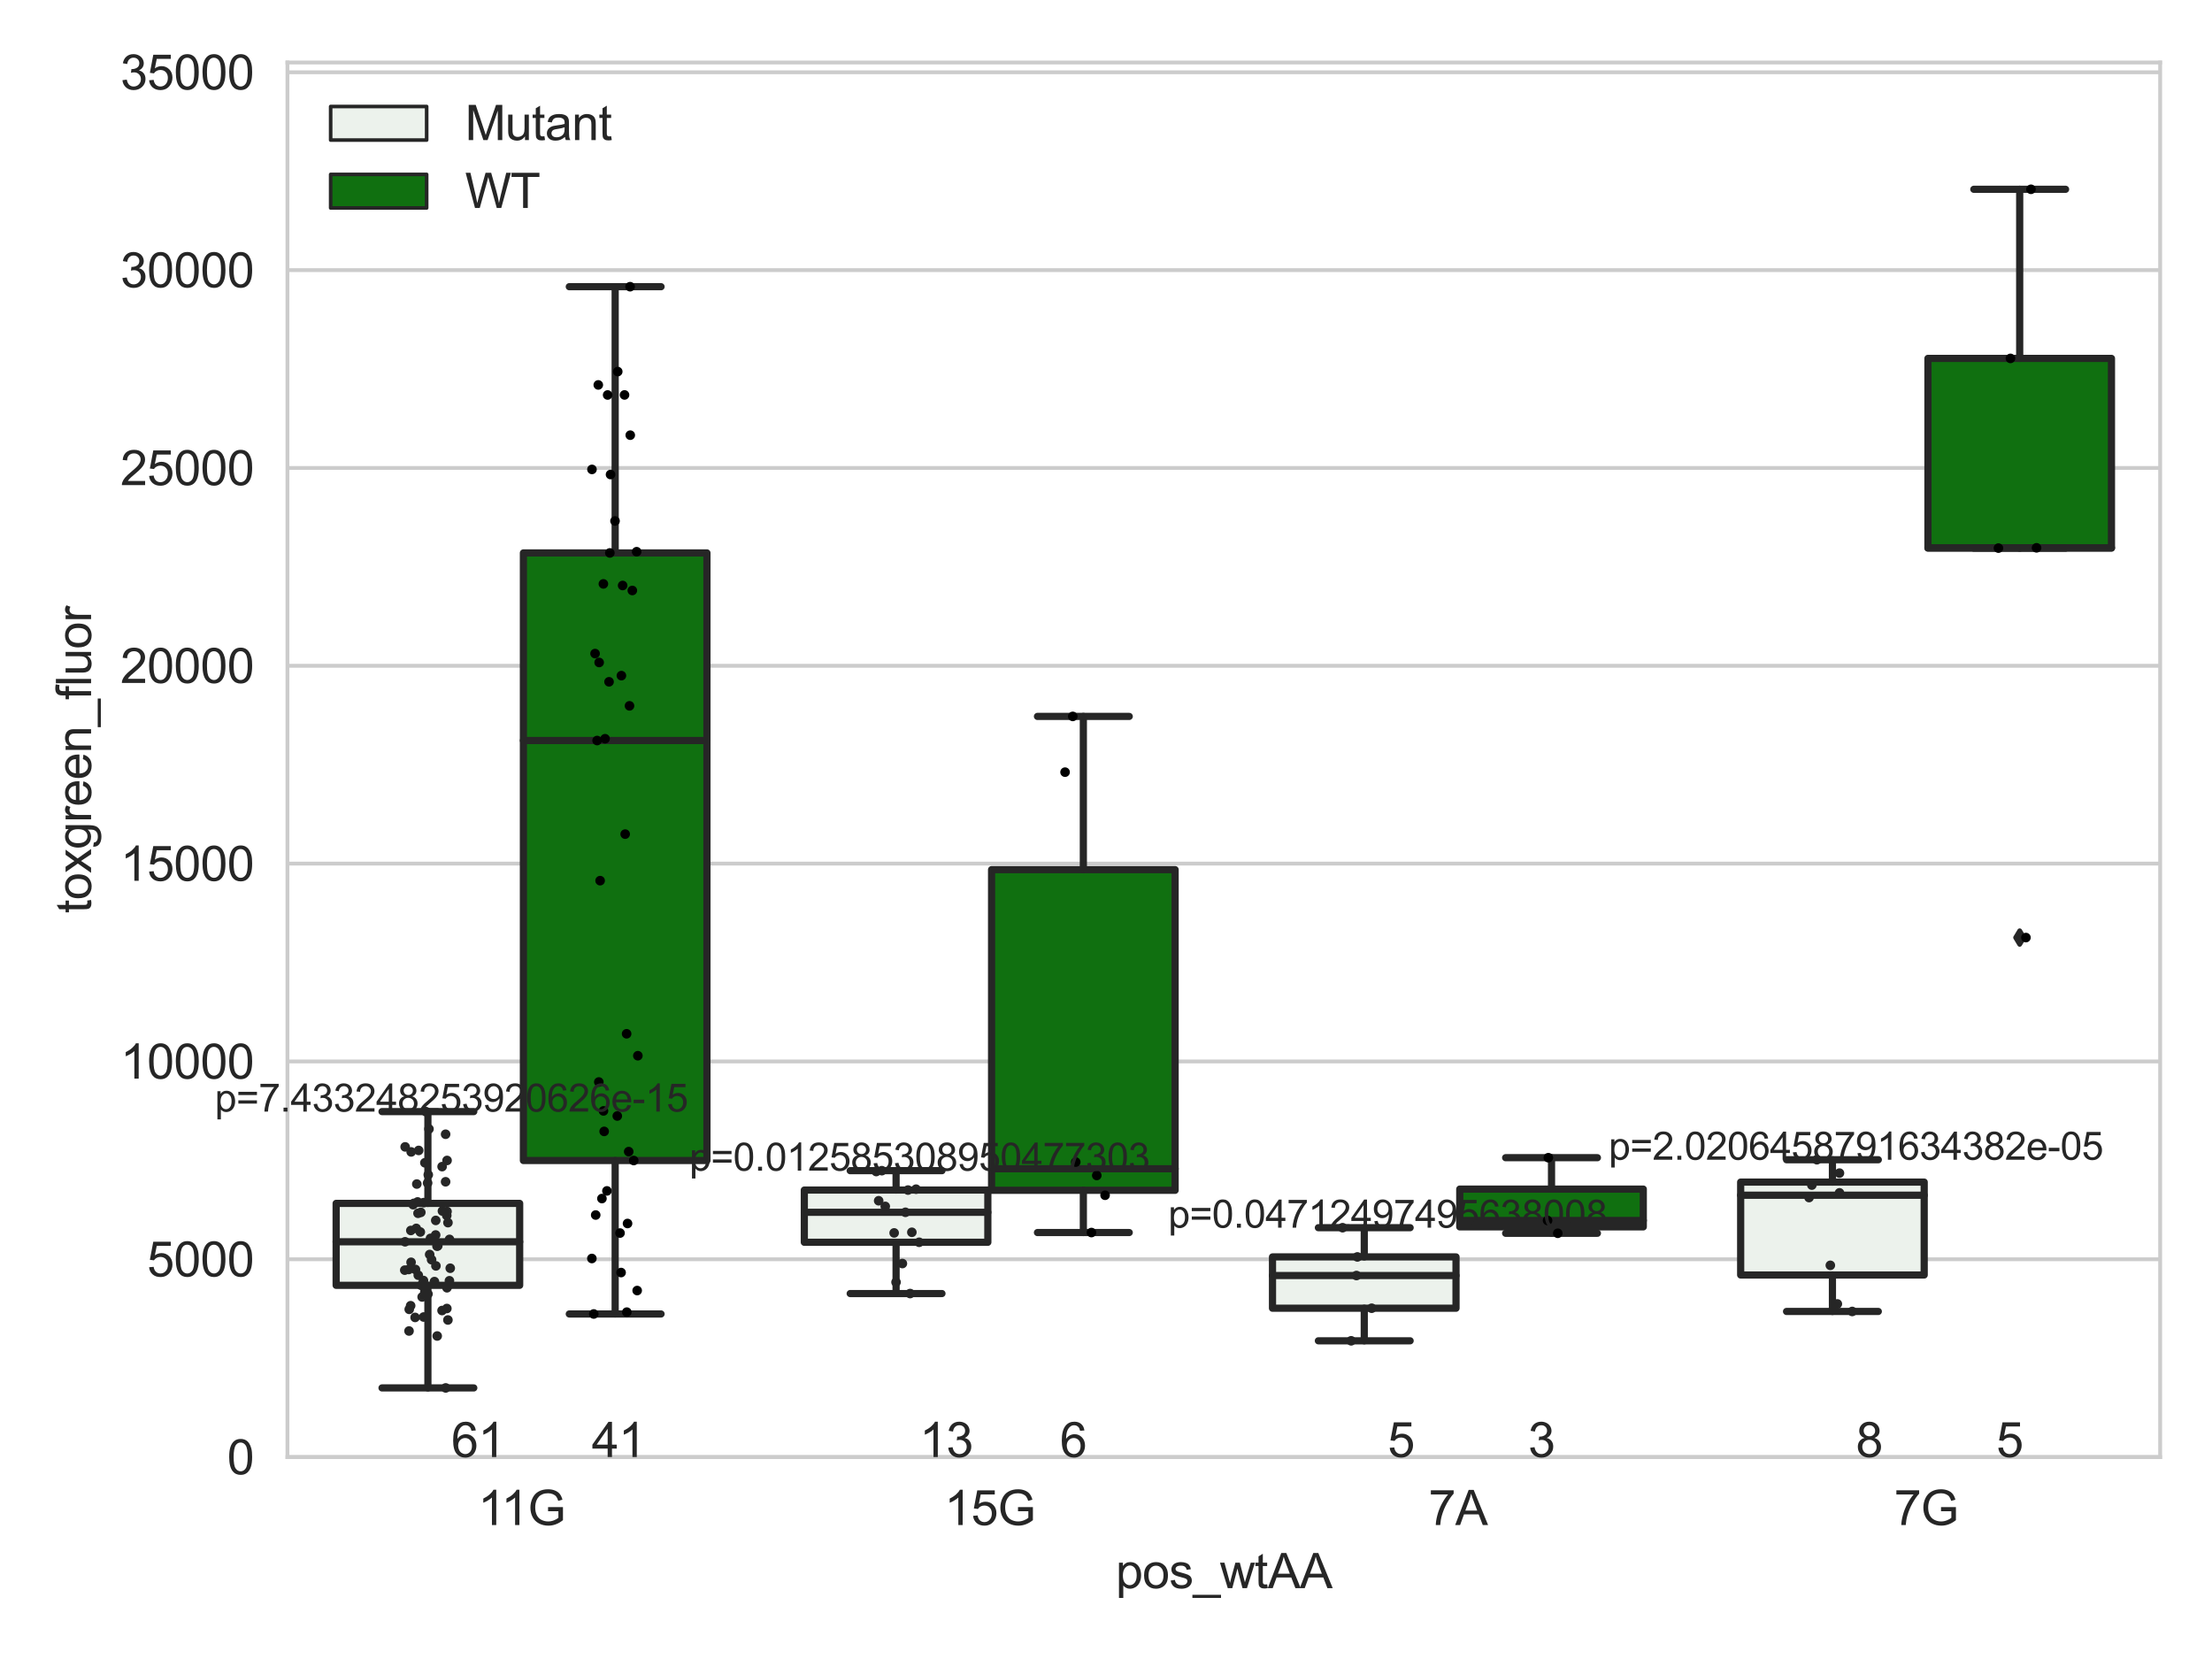 <?xml version="1.0" encoding="utf-8" standalone="no"?>
<!DOCTYPE svg PUBLIC "-//W3C//DTD SVG 1.1//EN"
  "http://www.w3.org/Graphics/SVG/1.1/DTD/svg11.dtd">
<svg xmlns:xlink="http://www.w3.org/1999/xlink" width="460.8pt" height="345.6pt" viewBox="0 0 460.8 345.6" xmlns="http://www.w3.org/2000/svg" version="1.1">
 <defs>
  <style type="text/css">*{stroke-linejoin: round; stroke-linecap: butt}</style>
 </defs>
 <g id="figure_1">
  <g id="patch_1">
   <path d="M 0 345.6 
L 460.8 345.6 
L 460.8 0 
L 0 0 
z
" style="fill: #ffffff"/>
  </g>
  <g id="axes_1">
   <g id="patch_2">
    <path d="M 59.881 303.539 
L 450 303.539 
L 450 13.023 
L 59.881 13.023 
z
" style="fill: #ffffff"/>
   </g>
   <g id="matplotlib.axis_1">
    <g id="xtick_1">
     <g id="text_1">
      <!-- 11G -->
      <g style="fill: #262626" transform="translate(99.565 317.697)scale(0.1 -0.1)">
       <defs>
        <path id="ArialMT-31" d="M 2384 0 
L 1822 0 
L 1822 3584 
Q 1619 3391 1289 3197 
Q 959 3003 697 2906 
L 697 3450 
Q 1169 3672 1522 3987 
Q 1875 4303 2022 4600 
L 2384 4600 
L 2384 0 
z
" transform="scale(0.016)"/>
        <path id="ArialMT-47" d="M 2638 1797 
L 2638 2334 
L 4578 2338 
L 4578 638 
Q 4131 281 3656 101 
Q 3181 -78 2681 -78 
Q 2006 -78 1454 211 
Q 903 500 622 1047 
Q 341 1594 341 2269 
Q 341 2938 620 3517 
Q 900 4097 1425 4378 
Q 1950 4659 2634 4659 
Q 3131 4659 3532 4498 
Q 3934 4338 4162 4050 
Q 4391 3763 4509 3300 
L 3963 3150 
Q 3859 3500 3706 3700 
Q 3553 3900 3268 4020 
Q 2984 4141 2638 4141 
Q 2222 4141 1919 4014 
Q 1616 3888 1430 3681 
Q 1244 3475 1141 3228 
Q 966 2803 966 2306 
Q 966 1694 1177 1281 
Q 1388 869 1791 669 
Q 2194 469 2647 469 
Q 3041 469 3416 620 
Q 3791 772 3984 944 
L 3984 1797 
L 2638 1797 
z
" transform="scale(0.016)"/>
       </defs>
       <use xlink:href="#ArialMT-31"/>
       <use xlink:href="#ArialMT-31" x="48.24"/>
       <use xlink:href="#ArialMT-47" x="103.855"/>
      </g>
     </g>
    </g>
    <g id="xtick_2">
     <g id="text_2">
      <!-- 15G -->
      <g style="fill: #262626" transform="translate(196.726 317.697)scale(0.1 -0.1)">
       <defs>
        <path id="ArialMT-35" d="M 266 1200 
L 856 1250 
Q 922 819 1161 601 
Q 1400 384 1738 384 
Q 2144 384 2425 690 
Q 2706 997 2706 1503 
Q 2706 1984 2436 2262 
Q 2166 2541 1728 2541 
Q 1456 2541 1237 2417 
Q 1019 2294 894 2097 
L 366 2166 
L 809 4519 
L 3088 4519 
L 3088 3981 
L 1259 3981 
L 1013 2750 
Q 1425 3038 1878 3038 
Q 2478 3038 2890 2622 
Q 3303 2206 3303 1553 
Q 3303 931 2941 478 
Q 2500 -78 1738 -78 
Q 1113 -78 717 272 
Q 322 622 266 1200 
z
" transform="scale(0.016)"/>
       </defs>
       <use xlink:href="#ArialMT-31"/>
       <use xlink:href="#ArialMT-35" x="55.615"/>
       <use xlink:href="#ArialMT-47" x="111.23"/>
      </g>
     </g>
    </g>
    <g id="xtick_3">
     <g id="text_3">
      <!-- 7A -->
      <g style="fill: #262626" transform="translate(297.59 317.697)scale(0.1 -0.1)">
       <defs>
        <path id="ArialMT-37" d="M 303 3981 
L 303 4522 
L 3269 4522 
L 3269 4084 
Q 2831 3619 2401 2847 
Q 1972 2075 1738 1259 
Q 1569 684 1522 0 
L 944 0 
Q 953 541 1156 1306 
Q 1359 2072 1739 2783 
Q 2119 3494 2547 3981 
L 303 3981 
z
" transform="scale(0.016)"/>
        <path id="ArialMT-41" d="M -9 0 
L 1750 4581 
L 2403 4581 
L 4278 0 
L 3588 0 
L 3053 1388 
L 1138 1388 
L 634 0 
L -9 0 
z
M 1313 1881 
L 2866 1881 
L 2388 3150 
Q 2169 3728 2063 4100 
Q 1975 3659 1816 3225 
L 1313 1881 
z
" transform="scale(0.016)"/>
       </defs>
       <use xlink:href="#ArialMT-37"/>
       <use xlink:href="#ArialMT-41" x="55.615"/>
      </g>
     </g>
    </g>
    <g id="xtick_4">
     <g id="text_4">
      <!-- 7G -->
      <g style="fill: #262626" transform="translate(394.566 317.697)scale(0.1 -0.1)">
       <use xlink:href="#ArialMT-37"/>
       <use xlink:href="#ArialMT-47" x="55.615"/>
      </g>
     </g>
    </g>
    <g id="text_5">
     <!-- pos_wtAA -->
     <g style="fill: #262626" transform="translate(232.429 330.842)scale(0.1 -0.1)">
      <defs>
       <path id="ArialMT-70" d="M 422 -1272 
L 422 3319 
L 934 3319 
L 934 2888 
Q 1116 3141 1344 3267 
Q 1572 3394 1897 3394 
Q 2322 3394 2647 3175 
Q 2972 2956 3137 2557 
Q 3303 2159 3303 1684 
Q 3303 1175 3120 767 
Q 2938 359 2589 142 
Q 2241 -75 1856 -75 
Q 1575 -75 1351 44 
Q 1128 163 984 344 
L 984 -1272 
L 422 -1272 
z
M 931 1641 
Q 931 1000 1190 694 
Q 1450 388 1819 388 
Q 2194 388 2461 705 
Q 2728 1022 2728 1688 
Q 2728 2322 2467 2637 
Q 2206 2953 1844 2953 
Q 1484 2953 1207 2617 
Q 931 2281 931 1641 
z
" transform="scale(0.016)"/>
       <path id="ArialMT-6f" d="M 213 1659 
Q 213 2581 725 3025 
Q 1153 3394 1769 3394 
Q 2453 3394 2887 2945 
Q 3322 2497 3322 1706 
Q 3322 1066 3130 698 
Q 2938 331 2570 128 
Q 2203 -75 1769 -75 
Q 1072 -75 642 372 
Q 213 819 213 1659 
z
M 791 1659 
Q 791 1022 1069 705 
Q 1347 388 1769 388 
Q 2188 388 2466 706 
Q 2744 1025 2744 1678 
Q 2744 2294 2464 2611 
Q 2184 2928 1769 2928 
Q 1347 2928 1069 2612 
Q 791 2297 791 1659 
z
" transform="scale(0.016)"/>
       <path id="ArialMT-73" d="M 197 991 
L 753 1078 
Q 800 744 1014 566 
Q 1228 388 1613 388 
Q 2000 388 2187 545 
Q 2375 703 2375 916 
Q 2375 1106 2209 1216 
Q 2094 1291 1634 1406 
Q 1016 1563 777 1677 
Q 538 1791 414 1992 
Q 291 2194 291 2438 
Q 291 2659 392 2848 
Q 494 3038 669 3163 
Q 800 3259 1026 3326 
Q 1253 3394 1513 3394 
Q 1903 3394 2198 3281 
Q 2494 3169 2634 2976 
Q 2775 2784 2828 2463 
L 2278 2388 
Q 2241 2644 2061 2787 
Q 1881 2931 1553 2931 
Q 1166 2931 1000 2803 
Q 834 2675 834 2503 
Q 834 2394 903 2306 
Q 972 2216 1119 2156 
Q 1203 2125 1616 2013 
Q 2213 1853 2448 1751 
Q 2684 1650 2818 1456 
Q 2953 1263 2953 975 
Q 2953 694 2789 445 
Q 2625 197 2315 61 
Q 2006 -75 1616 -75 
Q 969 -75 630 194 
Q 291 463 197 991 
z
" transform="scale(0.016)"/>
       <path id="ArialMT-5f" d="M -97 -1272 
L -97 -866 
L 3631 -866 
L 3631 -1272 
L -97 -1272 
z
" transform="scale(0.016)"/>
       <path id="ArialMT-77" d="M 1034 0 
L 19 3319 
L 600 3319 
L 1128 1403 
L 1325 691 
Q 1338 744 1497 1375 
L 2025 3319 
L 2603 3319 
L 3100 1394 
L 3266 759 
L 3456 1400 
L 4025 3319 
L 4572 3319 
L 3534 0 
L 2950 0 
L 2422 1988 
L 2294 2553 
L 1622 0 
L 1034 0 
z
" transform="scale(0.016)"/>
       <path id="ArialMT-74" d="M 1650 503 
L 1731 6 
Q 1494 -44 1306 -44 
Q 1000 -44 831 53 
Q 663 150 594 308 
Q 525 466 525 972 
L 525 2881 
L 113 2881 
L 113 3319 
L 525 3319 
L 525 4141 
L 1084 4478 
L 1084 3319 
L 1650 3319 
L 1650 2881 
L 1084 2881 
L 1084 941 
Q 1084 700 1114 631 
Q 1144 563 1211 522 
Q 1278 481 1403 481 
Q 1497 481 1650 503 
z
" transform="scale(0.016)"/>
      </defs>
      <use xlink:href="#ArialMT-70"/>
      <use xlink:href="#ArialMT-6f" x="55.615"/>
      <use xlink:href="#ArialMT-73" x="111.23"/>
      <use xlink:href="#ArialMT-5f" x="161.23"/>
      <use xlink:href="#ArialMT-77" x="216.846"/>
      <use xlink:href="#ArialMT-74" x="289.062"/>
      <use xlink:href="#ArialMT-41" x="316.846"/>
      <use xlink:href="#ArialMT-41" x="383.545"/>
     </g>
    </g>
   </g>
   <g id="matplotlib.axis_2">
    <g id="ytick_1">
     <g id="line2d_1">
      <path d="M 59.881 303.539 
L 450 303.539 
" clip-path="url(#p3052e1619b)" style="fill: none; stroke: #cccccc; stroke-width: 0.8; stroke-linecap: round"/>
     </g>
     <g id="text_6">
      <!-- 0 -->
      <g style="fill: #262626" transform="translate(47.32 307.118)scale(0.1 -0.1)">
       <defs>
        <path id="ArialMT-30" d="M 266 2259 
Q 266 3072 433 3567 
Q 600 4063 929 4331 
Q 1259 4600 1759 4600 
Q 2128 4600 2406 4451 
Q 2684 4303 2865 4023 
Q 3047 3744 3150 3342 
Q 3253 2941 3253 2259 
Q 3253 1453 3087 958 
Q 2922 463 2592 192 
Q 2263 -78 1759 -78 
Q 1097 -78 719 397 
Q 266 969 266 2259 
z
M 844 2259 
Q 844 1131 1108 757 
Q 1372 384 1759 384 
Q 2147 384 2411 759 
Q 2675 1134 2675 2259 
Q 2675 3391 2411 3762 
Q 2147 4134 1753 4134 
Q 1366 4134 1134 3806 
Q 844 3388 844 2259 
z
" transform="scale(0.016)"/>
       </defs>
       <use xlink:href="#ArialMT-30"/>
      </g>
     </g>
    </g>
    <g id="ytick_2">
     <g id="line2d_2">
      <path d="M 59.881 262.328 
L 450 262.328 
" clip-path="url(#p3052e1619b)" style="fill: none; stroke: #cccccc; stroke-width: 0.8; stroke-linecap: round"/>
     </g>
     <g id="text_7">
      <!-- 5000 -->
      <g style="fill: #262626" transform="translate(30.637 265.906)scale(0.1 -0.1)">
       <use xlink:href="#ArialMT-35"/>
       <use xlink:href="#ArialMT-30" x="55.615"/>
       <use xlink:href="#ArialMT-30" x="111.23"/>
       <use xlink:href="#ArialMT-30" x="166.846"/>
      </g>
     </g>
    </g>
    <g id="ytick_3">
     <g id="line2d_3">
      <path d="M 59.881 221.116 
L 450 221.116 
" clip-path="url(#p3052e1619b)" style="fill: none; stroke: #cccccc; stroke-width: 0.8; stroke-linecap: round"/>
     </g>
     <g id="text_8">
      <!-- 10000 -->
      <g style="fill: #262626" transform="translate(25.077 224.695)scale(0.1 -0.1)">
       <use xlink:href="#ArialMT-31"/>
       <use xlink:href="#ArialMT-30" x="55.615"/>
       <use xlink:href="#ArialMT-30" x="111.23"/>
       <use xlink:href="#ArialMT-30" x="166.846"/>
       <use xlink:href="#ArialMT-30" x="222.461"/>
      </g>
     </g>
    </g>
    <g id="ytick_4">
     <g id="line2d_4">
      <path d="M 59.881 179.905 
L 450 179.905 
" clip-path="url(#p3052e1619b)" style="fill: none; stroke: #cccccc; stroke-width: 0.8; stroke-linecap: round"/>
     </g>
     <g id="text_9">
      <!-- 15000 -->
      <g style="fill: #262626" transform="translate(25.077 183.484)scale(0.1 -0.1)">
       <use xlink:href="#ArialMT-31"/>
       <use xlink:href="#ArialMT-35" x="55.615"/>
       <use xlink:href="#ArialMT-30" x="111.23"/>
       <use xlink:href="#ArialMT-30" x="166.846"/>
       <use xlink:href="#ArialMT-30" x="222.461"/>
      </g>
     </g>
    </g>
    <g id="ytick_5">
     <g id="line2d_5">
      <path d="M 59.881 138.694 
L 450 138.694 
" clip-path="url(#p3052e1619b)" style="fill: none; stroke: #cccccc; stroke-width: 0.8; stroke-linecap: round"/>
     </g>
     <g id="text_10">
      <!-- 20000 -->
      <g style="fill: #262626" transform="translate(25.077 142.273)scale(0.1 -0.1)">
       <defs>
        <path id="ArialMT-32" d="M 3222 541 
L 3222 0 
L 194 0 
Q 188 203 259 391 
Q 375 700 629 1000 
Q 884 1300 1366 1694 
Q 2113 2306 2375 2664 
Q 2638 3022 2638 3341 
Q 2638 3675 2398 3904 
Q 2159 4134 1775 4134 
Q 1369 4134 1125 3890 
Q 881 3647 878 3216 
L 300 3275 
Q 359 3922 746 4261 
Q 1134 4600 1788 4600 
Q 2447 4600 2831 4234 
Q 3216 3869 3216 3328 
Q 3216 3053 3103 2787 
Q 2991 2522 2730 2228 
Q 2469 1934 1863 1422 
Q 1356 997 1212 845 
Q 1069 694 975 541 
L 3222 541 
z
" transform="scale(0.016)"/>
       </defs>
       <use xlink:href="#ArialMT-32"/>
       <use xlink:href="#ArialMT-30" x="55.615"/>
       <use xlink:href="#ArialMT-30" x="111.23"/>
       <use xlink:href="#ArialMT-30" x="166.846"/>
       <use xlink:href="#ArialMT-30" x="222.461"/>
      </g>
     </g>
    </g>
    <g id="ytick_6">
     <g id="line2d_6">
      <path d="M 59.881 97.483 
L 450 97.483 
" clip-path="url(#p3052e1619b)" style="fill: none; stroke: #cccccc; stroke-width: 0.8; stroke-linecap: round"/>
     </g>
     <g id="text_11">
      <!-- 25000 -->
      <g style="fill: #262626" transform="translate(25.077 101.062)scale(0.1 -0.1)">
       <use xlink:href="#ArialMT-32"/>
       <use xlink:href="#ArialMT-35" x="55.615"/>
       <use xlink:href="#ArialMT-30" x="111.23"/>
       <use xlink:href="#ArialMT-30" x="166.846"/>
       <use xlink:href="#ArialMT-30" x="222.461"/>
      </g>
     </g>
    </g>
    <g id="ytick_7">
     <g id="line2d_7">
      <path d="M 59.881 56.272 
L 450 56.272 
" clip-path="url(#p3052e1619b)" style="fill: none; stroke: #cccccc; stroke-width: 0.8; stroke-linecap: round"/>
     </g>
     <g id="text_12">
      <!-- 30000 -->
      <g style="fill: #262626" transform="translate(25.077 59.851)scale(0.1 -0.1)">
       <defs>
        <path id="ArialMT-33" d="M 269 1209 
L 831 1284 
Q 928 806 1161 595 
Q 1394 384 1728 384 
Q 2125 384 2398 659 
Q 2672 934 2672 1341 
Q 2672 1728 2419 1979 
Q 2166 2231 1775 2231 
Q 1616 2231 1378 2169 
L 1441 2663 
Q 1497 2656 1531 2656 
Q 1891 2656 2178 2843 
Q 2466 3031 2466 3422 
Q 2466 3731 2256 3934 
Q 2047 4138 1716 4138 
Q 1388 4138 1169 3931 
Q 950 3725 888 3313 
L 325 3413 
Q 428 3978 793 4289 
Q 1159 4600 1703 4600 
Q 2078 4600 2393 4439 
Q 2709 4278 2876 4000 
Q 3044 3722 3044 3409 
Q 3044 3113 2884 2869 
Q 2725 2625 2413 2481 
Q 2819 2388 3044 2092 
Q 3269 1797 3269 1353 
Q 3269 753 2831 336 
Q 2394 -81 1725 -81 
Q 1122 -81 723 278 
Q 325 638 269 1209 
z
" transform="scale(0.016)"/>
       </defs>
       <use xlink:href="#ArialMT-33"/>
       <use xlink:href="#ArialMT-30" x="55.615"/>
       <use xlink:href="#ArialMT-30" x="111.23"/>
       <use xlink:href="#ArialMT-30" x="166.846"/>
       <use xlink:href="#ArialMT-30" x="222.461"/>
      </g>
     </g>
    </g>
    <g id="ytick_8">
     <g id="line2d_8">
      <path d="M 59.881 15.061 
L 450 15.061 
" clip-path="url(#p3052e1619b)" style="fill: none; stroke: #cccccc; stroke-width: 0.8; stroke-linecap: round"/>
     </g>
     <g id="text_13">
      <!-- 35000 -->
      <g style="fill: #262626" transform="translate(25.077 18.639)scale(0.1 -0.1)">
       <use xlink:href="#ArialMT-33"/>
       <use xlink:href="#ArialMT-35" x="55.615"/>
       <use xlink:href="#ArialMT-30" x="111.23"/>
       <use xlink:href="#ArialMT-30" x="166.846"/>
       <use xlink:href="#ArialMT-30" x="222.461"/>
      </g>
     </g>
    </g>
    <g id="text_14">
     <!-- toxgreen_fluor -->
     <g style="fill: #262626" transform="translate(18.972 190.243)rotate(-90)scale(0.1 -0.1)">
      <defs>
       <path id="ArialMT-78" d="M 47 0 
L 1259 1725 
L 138 3319 
L 841 3319 
L 1350 2541 
Q 1494 2319 1581 2169 
Q 1719 2375 1834 2534 
L 2394 3319 
L 3066 3319 
L 1919 1756 
L 3153 0 
L 2463 0 
L 1781 1031 
L 1600 1309 
L 728 0 
L 47 0 
z
" transform="scale(0.016)"/>
       <path id="ArialMT-67" d="M 319 -275 
L 866 -356 
Q 900 -609 1056 -725 
Q 1266 -881 1628 -881 
Q 2019 -881 2231 -725 
Q 2444 -569 2519 -288 
Q 2563 -116 2559 434 
Q 2191 0 1641 0 
Q 956 0 581 494 
Q 206 988 206 1678 
Q 206 2153 378 2554 
Q 550 2956 876 3175 
Q 1203 3394 1644 3394 
Q 2231 3394 2613 2919 
L 2613 3319 
L 3131 3319 
L 3131 450 
Q 3131 -325 2973 -648 
Q 2816 -972 2473 -1159 
Q 2131 -1347 1631 -1347 
Q 1038 -1347 672 -1080 
Q 306 -813 319 -275 
z
M 784 1719 
Q 784 1066 1043 766 
Q 1303 466 1694 466 
Q 2081 466 2343 764 
Q 2606 1063 2606 1700 
Q 2606 2309 2336 2618 
Q 2066 2928 1684 2928 
Q 1309 2928 1046 2623 
Q 784 2319 784 1719 
z
" transform="scale(0.016)"/>
       <path id="ArialMT-72" d="M 416 0 
L 416 3319 
L 922 3319 
L 922 2816 
Q 1116 3169 1280 3281 
Q 1444 3394 1641 3394 
Q 1925 3394 2219 3213 
L 2025 2691 
Q 1819 2813 1613 2813 
Q 1428 2813 1281 2702 
Q 1134 2591 1072 2394 
Q 978 2094 978 1738 
L 978 0 
L 416 0 
z
" transform="scale(0.016)"/>
       <path id="ArialMT-65" d="M 2694 1069 
L 3275 997 
Q 3138 488 2766 206 
Q 2394 -75 1816 -75 
Q 1088 -75 661 373 
Q 234 822 234 1631 
Q 234 2469 665 2931 
Q 1097 3394 1784 3394 
Q 2450 3394 2872 2941 
Q 3294 2488 3294 1666 
Q 3294 1616 3291 1516 
L 816 1516 
Q 847 969 1125 678 
Q 1403 388 1819 388 
Q 2128 388 2347 550 
Q 2566 713 2694 1069 
z
M 847 1978 
L 2700 1978 
Q 2663 2397 2488 2606 
Q 2219 2931 1791 2931 
Q 1403 2931 1139 2672 
Q 875 2413 847 1978 
z
" transform="scale(0.016)"/>
       <path id="ArialMT-6e" d="M 422 0 
L 422 3319 
L 928 3319 
L 928 2847 
Q 1294 3394 1984 3394 
Q 2284 3394 2536 3286 
Q 2788 3178 2913 3003 
Q 3038 2828 3088 2588 
Q 3119 2431 3119 2041 
L 3119 0 
L 2556 0 
L 2556 2019 
Q 2556 2363 2490 2533 
Q 2425 2703 2258 2804 
Q 2091 2906 1866 2906 
Q 1506 2906 1245 2678 
Q 984 2450 984 1813 
L 984 0 
L 422 0 
z
" transform="scale(0.016)"/>
       <path id="ArialMT-66" d="M 556 0 
L 556 2881 
L 59 2881 
L 59 3319 
L 556 3319 
L 556 3672 
Q 556 4006 616 4169 
Q 697 4388 901 4523 
Q 1106 4659 1475 4659 
Q 1713 4659 2000 4603 
L 1916 4113 
Q 1741 4144 1584 4144 
Q 1328 4144 1222 4034 
Q 1116 3925 1116 3625 
L 1116 3319 
L 1763 3319 
L 1763 2881 
L 1116 2881 
L 1116 0 
L 556 0 
z
" transform="scale(0.016)"/>
       <path id="ArialMT-6c" d="M 409 0 
L 409 4581 
L 972 4581 
L 972 0 
L 409 0 
z
" transform="scale(0.016)"/>
       <path id="ArialMT-75" d="M 2597 0 
L 2597 488 
Q 2209 -75 1544 -75 
Q 1250 -75 995 37 
Q 741 150 617 320 
Q 494 491 444 738 
Q 409 903 409 1263 
L 409 3319 
L 972 3319 
L 972 1478 
Q 972 1038 1006 884 
Q 1059 663 1231 536 
Q 1403 409 1656 409 
Q 1909 409 2131 539 
Q 2353 669 2445 892 
Q 2538 1116 2538 1541 
L 2538 3319 
L 3100 3319 
L 3100 0 
L 2597 0 
z
" transform="scale(0.016)"/>
      </defs>
      <use xlink:href="#ArialMT-74"/>
      <use xlink:href="#ArialMT-6f" x="27.783"/>
      <use xlink:href="#ArialMT-78" x="83.398"/>
      <use xlink:href="#ArialMT-67" x="133.398"/>
      <use xlink:href="#ArialMT-72" x="189.014"/>
      <use xlink:href="#ArialMT-65" x="222.314"/>
      <use xlink:href="#ArialMT-65" x="277.93"/>
      <use xlink:href="#ArialMT-6e" x="333.545"/>
      <use xlink:href="#ArialMT-5f" x="389.16"/>
      <use xlink:href="#ArialMT-66" x="444.775"/>
      <use xlink:href="#ArialMT-6c" x="472.559"/>
      <use xlink:href="#ArialMT-75" x="494.775"/>
      <use xlink:href="#ArialMT-6f" x="550.391"/>
      <use xlink:href="#ArialMT-72" x="606.006"/>
     </g>
    </g>
   </g>
   <g id="patch_3">
    <path d="M 70.024 267.756 
L 108.256 267.756 
L 108.256 250.685 
L 70.024 250.685 
L 70.024 267.756 
z
" clip-path="url(#p3052e1619b)" style="fill: #ecf2ec; stroke: #262626; stroke-width: 1.5; stroke-linejoin: miter"/>
   </g>
   <g id="patch_4">
    <path d="M 109.036 241.758 
L 147.268 241.758 
L 147.268 115.185 
L 109.036 115.185 
L 109.036 241.758 
z
" clip-path="url(#p3052e1619b)" style="fill: #107010; stroke: #262626; stroke-width: 1.5; stroke-linejoin: miter"/>
   </g>
   <g id="patch_5">
    <path d="M 167.554 258.79 
L 205.786 258.79 
L 205.786 247.912 
L 167.554 247.912 
L 167.554 258.79 
z
" clip-path="url(#p3052e1619b)" style="fill: #ecf2ec; stroke: #262626; stroke-width: 1.5; stroke-linejoin: miter"/>
   </g>
   <g id="patch_6">
    <path d="M 206.566 247.963 
L 244.798 247.963 
L 244.798 181.16 
L 206.566 181.16 
L 206.566 247.963 
z
" clip-path="url(#p3052e1619b)" style="fill: #107010; stroke: #262626; stroke-width: 1.5; stroke-linejoin: miter"/>
   </g>
   <g id="patch_7">
    <path d="M 265.084 272.529 
L 303.315 272.529 
L 303.315 261.838 
L 265.084 261.838 
L 265.084 272.529 
z
" clip-path="url(#p3052e1619b)" style="fill: #ecf2ec; stroke: #262626; stroke-width: 1.5; stroke-linejoin: miter"/>
   </g>
   <g id="patch_8">
    <path d="M 304.096 255.581 
L 342.327 255.581 
L 342.327 247.709 
L 304.096 247.709 
L 304.096 255.581 
z
" clip-path="url(#p3052e1619b)" style="fill: #107010; stroke: #262626; stroke-width: 1.5; stroke-linejoin: miter"/>
   </g>
   <g id="patch_9">
    <path d="M 362.613 265.602 
L 400.845 265.602 
L 400.845 246.254 
L 362.613 246.254 
L 362.613 265.602 
z
" clip-path="url(#p3052e1619b)" style="fill: #ecf2ec; stroke: #262626; stroke-width: 1.5; stroke-linejoin: miter"/>
   </g>
   <g id="patch_10">
    <path d="M 401.625 114.183 
L 439.857 114.183 
L 439.857 74.66 
L 401.625 74.66 
L 401.625 114.183 
z
" clip-path="url(#p3052e1619b)" style="fill: #107010; stroke: #262626; stroke-width: 1.5; stroke-linejoin: miter"/>
   </g>
   <g id="patch_11">
    <path d="M 108.646 303.539 
L 108.646 303.539 
L 108.646 303.539 
L 108.646 303.539 
z
" clip-path="url(#p3052e1619b)" style="fill: #ecf2ec; stroke: #262626; stroke-width: 0.75; stroke-linejoin: miter"/>
   </g>
   <g id="patch_12">
    <path d="M 108.646 303.539 
L 108.646 303.539 
L 108.646 303.539 
L 108.646 303.539 
z
" clip-path="url(#p3052e1619b)" style="fill: #107010; stroke: #262626; stroke-width: 0.75; stroke-linejoin: miter"/>
   </g>
   <g id="PathCollection_1"/>
   <g id="PathCollection_2"/>
   <g id="line2d_9">
    <path d="M 89.14 267.756 
L 89.14 289.129 
" clip-path="url(#p3052e1619b)" style="fill: none; stroke: #262626; stroke-width: 1.5; stroke-linecap: round"/>
   </g>
   <g id="line2d_10">
    <path d="M 89.14 250.685 
L 89.14 231.565 
" clip-path="url(#p3052e1619b)" style="fill: none; stroke: #262626; stroke-width: 1.5; stroke-linecap: round"/>
   </g>
   <g id="line2d_11">
    <path d="M 79.582 289.129 
L 98.698 289.129 
" clip-path="url(#p3052e1619b)" style="fill: none; stroke: #262626; stroke-width: 1.5; stroke-linecap: round"/>
   </g>
   <g id="line2d_12">
    <path d="M 79.582 231.565 
L 98.698 231.565 
" clip-path="url(#p3052e1619b)" style="fill: none; stroke: #262626; stroke-width: 1.5; stroke-linecap: round"/>
   </g>
   <g id="line2d_13"/>
   <g id="line2d_14">
    <path d="M 128.152 241.758 
L 128.152 273.724 
" clip-path="url(#p3052e1619b)" style="fill: none; stroke: #262626; stroke-width: 1.5; stroke-linecap: round"/>
   </g>
   <g id="line2d_15">
    <path d="M 128.152 115.185 
L 128.152 59.725 
" clip-path="url(#p3052e1619b)" style="fill: none; stroke: #262626; stroke-width: 1.5; stroke-linecap: round"/>
   </g>
   <g id="line2d_16">
    <path d="M 118.594 273.724 
L 137.71 273.724 
" clip-path="url(#p3052e1619b)" style="fill: none; stroke: #262626; stroke-width: 1.5; stroke-linecap: round"/>
   </g>
   <g id="line2d_17">
    <path d="M 118.594 59.725 
L 137.71 59.725 
" clip-path="url(#p3052e1619b)" style="fill: none; stroke: #262626; stroke-width: 1.5; stroke-linecap: round"/>
   </g>
   <g id="line2d_18"/>
   <g id="line2d_19">
    <path d="M 186.67 258.79 
L 186.67 269.471 
" clip-path="url(#p3052e1619b)" style="fill: none; stroke: #262626; stroke-width: 1.5; stroke-linecap: round"/>
   </g>
   <g id="line2d_20">
    <path d="M 186.67 247.912 
L 186.67 243.873 
" clip-path="url(#p3052e1619b)" style="fill: none; stroke: #262626; stroke-width: 1.5; stroke-linecap: round"/>
   </g>
   <g id="line2d_21">
    <path d="M 177.112 269.471 
L 196.228 269.471 
" clip-path="url(#p3052e1619b)" style="fill: none; stroke: #262626; stroke-width: 1.5; stroke-linecap: round"/>
   </g>
   <g id="line2d_22">
    <path d="M 177.112 243.873 
L 196.228 243.873 
" clip-path="url(#p3052e1619b)" style="fill: none; stroke: #262626; stroke-width: 1.5; stroke-linecap: round"/>
   </g>
   <g id="line2d_23"/>
   <g id="line2d_24">
    <path d="M 225.682 247.963 
L 225.682 256.761 
" clip-path="url(#p3052e1619b)" style="fill: none; stroke: #262626; stroke-width: 1.5; stroke-linecap: round"/>
   </g>
   <g id="line2d_25">
    <path d="M 225.682 181.16 
L 225.682 149.242 
" clip-path="url(#p3052e1619b)" style="fill: none; stroke: #262626; stroke-width: 1.5; stroke-linecap: round"/>
   </g>
   <g id="line2d_26">
    <path d="M 216.124 256.761 
L 235.24 256.761 
" clip-path="url(#p3052e1619b)" style="fill: none; stroke: #262626; stroke-width: 1.5; stroke-linecap: round"/>
   </g>
   <g id="line2d_27">
    <path d="M 216.124 149.242 
L 235.24 149.242 
" clip-path="url(#p3052e1619b)" style="fill: none; stroke: #262626; stroke-width: 1.5; stroke-linecap: round"/>
   </g>
   <g id="line2d_28"/>
   <g id="line2d_29">
    <path d="M 284.2 272.529 
L 284.2 279.314 
" clip-path="url(#p3052e1619b)" style="fill: none; stroke: #262626; stroke-width: 1.5; stroke-linecap: round"/>
   </g>
   <g id="line2d_30">
    <path d="M 284.2 261.838 
L 284.2 255.751 
" clip-path="url(#p3052e1619b)" style="fill: none; stroke: #262626; stroke-width: 1.5; stroke-linecap: round"/>
   </g>
   <g id="line2d_31">
    <path d="M 274.642 279.314 
L 293.757 279.314 
" clip-path="url(#p3052e1619b)" style="fill: none; stroke: #262626; stroke-width: 1.5; stroke-linecap: round"/>
   </g>
   <g id="line2d_32">
    <path d="M 274.642 255.751 
L 293.757 255.751 
" clip-path="url(#p3052e1619b)" style="fill: none; stroke: #262626; stroke-width: 1.5; stroke-linecap: round"/>
   </g>
   <g id="line2d_33"/>
   <g id="line2d_34">
    <path d="M 323.211 255.581 
L 323.211 256.915 
" clip-path="url(#p3052e1619b)" style="fill: none; stroke: #262626; stroke-width: 1.5; stroke-linecap: round"/>
   </g>
   <g id="line2d_35">
    <path d="M 323.211 247.709 
L 323.211 241.169 
" clip-path="url(#p3052e1619b)" style="fill: none; stroke: #262626; stroke-width: 1.5; stroke-linecap: round"/>
   </g>
   <g id="line2d_36">
    <path d="M 313.653 256.915 
L 332.769 256.915 
" clip-path="url(#p3052e1619b)" style="fill: none; stroke: #262626; stroke-width: 1.5; stroke-linecap: round"/>
   </g>
   <g id="line2d_37">
    <path d="M 313.653 241.169 
L 332.769 241.169 
" clip-path="url(#p3052e1619b)" style="fill: none; stroke: #262626; stroke-width: 1.5; stroke-linecap: round"/>
   </g>
   <g id="line2d_38"/>
   <g id="line2d_39">
    <path d="M 381.729 265.602 
L 381.729 273.201 
" clip-path="url(#p3052e1619b)" style="fill: none; stroke: #262626; stroke-width: 1.5; stroke-linecap: round"/>
   </g>
   <g id="line2d_40">
    <path d="M 381.729 246.254 
L 381.729 241.594 
" clip-path="url(#p3052e1619b)" style="fill: none; stroke: #262626; stroke-width: 1.5; stroke-linecap: round"/>
   </g>
   <g id="line2d_41">
    <path d="M 372.171 273.201 
L 391.287 273.201 
" clip-path="url(#p3052e1619b)" style="fill: none; stroke: #262626; stroke-width: 1.5; stroke-linecap: round"/>
   </g>
   <g id="line2d_42">
    <path d="M 372.171 241.594 
L 391.287 241.594 
" clip-path="url(#p3052e1619b)" style="fill: none; stroke: #262626; stroke-width: 1.5; stroke-linecap: round"/>
   </g>
   <g id="line2d_43"/>
   <g id="line2d_44">
    <path d="M 420.741 114.183 
L 420.741 114.183 
" clip-path="url(#p3052e1619b)" style="fill: none; stroke: #262626; stroke-width: 1.5; stroke-linecap: round"/>
   </g>
   <g id="line2d_45">
    <path d="M 420.741 74.66 
L 420.741 39.434 
" clip-path="url(#p3052e1619b)" style="fill: none; stroke: #262626; stroke-width: 1.5; stroke-linecap: round"/>
   </g>
   <g id="line2d_46">
    <path d="M 411.183 114.183 
L 430.299 114.183 
" clip-path="url(#p3052e1619b)" style="fill: none; stroke: #262626; stroke-width: 1.5; stroke-linecap: round"/>
   </g>
   <g id="line2d_47">
    <path d="M 411.183 39.434 
L 430.299 39.434 
" clip-path="url(#p3052e1619b)" style="fill: none; stroke: #262626; stroke-width: 1.5; stroke-linecap: round"/>
   </g>
   <g id="line2d_48">
    <defs>
     <path id="m9dc2c41a91" d="M -0 1.414 
L 0.849 0 
L 0 -1.414 
L -0.849 -0 
z
" style="stroke: #262626; stroke-linejoin: miter"/>
    </defs>
    <g clip-path="url(#p3052e1619b)">
     <use xlink:href="#m9dc2c41a91" x="420.741" y="195.313" style="fill: #262626; stroke: #262626; stroke-linejoin: miter"/>
    </g>
   </g>
   <g id="line2d_49">
    <path d="M 70.024 258.685 
L 108.256 258.685 
" clip-path="url(#p3052e1619b)" style="fill: none; stroke: #262626; stroke-width: 1.5; stroke-linecap: round"/>
   </g>
   <g id="line2d_50">
    <path d="M 109.036 154.267 
L 147.268 154.267 
" clip-path="url(#p3052e1619b)" style="fill: none; stroke: #262626; stroke-width: 1.5; stroke-linecap: round"/>
   </g>
   <g id="line2d_51">
    <path d="M 167.554 252.544 
L 205.786 252.544 
" clip-path="url(#p3052e1619b)" style="fill: none; stroke: #262626; stroke-width: 1.5; stroke-linecap: round"/>
   </g>
   <g id="line2d_52">
    <path d="M 206.566 243.475 
L 244.798 243.475 
" clip-path="url(#p3052e1619b)" style="fill: none; stroke: #262626; stroke-width: 1.5; stroke-linecap: round"/>
   </g>
   <g id="line2d_53">
    <path d="M 265.084 265.716 
L 303.315 265.716 
" clip-path="url(#p3052e1619b)" style="fill: none; stroke: #262626; stroke-width: 1.5; stroke-linecap: round"/>
   </g>
   <g id="line2d_54">
    <path d="M 304.096 254.248 
L 342.327 254.248 
" clip-path="url(#p3052e1619b)" style="fill: none; stroke: #262626; stroke-width: 1.5; stroke-linecap: round"/>
   </g>
   <g id="line2d_55">
    <path d="M 362.613 248.986 
L 400.845 248.986 
" clip-path="url(#p3052e1619b)" style="fill: none; stroke: #262626; stroke-width: 1.5; stroke-linecap: round"/>
   </g>
   <g id="line2d_56">
    <path d="M 401.625 114.123 
L 439.857 114.123 
" clip-path="url(#p3052e1619b)" style="fill: none; stroke: #262626; stroke-width: 1.5; stroke-linecap: round"/>
   </g>
   <g id="patch_13">
    <path d="M 59.881 303.539 
L 59.881 13.023 
" style="fill: none; stroke: #cccccc; stroke-width: 0.8; stroke-linejoin: miter; stroke-linecap: square"/>
   </g>
   <g id="patch_14">
    <path d="M 450 303.539 
L 450 13.023 
" style="fill: none; stroke: #cccccc; stroke-width: 0.8; stroke-linejoin: miter; stroke-linecap: square"/>
   </g>
   <g id="patch_15">
    <path d="M 59.881 303.539 
L 450 303.539 
" style="fill: none; stroke: #cccccc; stroke-width: 0.8; stroke-linejoin: miter; stroke-linecap: square"/>
   </g>
   <g id="patch_16">
    <path d="M 59.881 13.023 
L 450 13.023 
" style="fill: none; stroke: #cccccc; stroke-width: 0.8; stroke-linejoin: miter; stroke-linecap: square"/>
   </g>
   <g id="PathCollection_3">
    <defs>
     <path id="C0_0_384acf8714" d="M 0 1 
C 0.265 1 0.52 0.895 0.707 0.707 
C 0.895 0.52 1 0.265 1 -0 
C 1 -0.265 0.895 -0.52 0.707 -0.707 
C 0.52 -0.895 0.265 -1 0 -1 
C -0.265 -1 -0.52 -0.895 -0.707 -0.707 
C -0.895 -0.52 -1 -0.265 -1 0 
C -1 0.265 -0.895 0.52 -0.707 0.707 
C -0.52 0.895 -0.265 1 0 1 
z
"/>
    </defs>
    <g clip-path="url(#p3052e1619b)">
     <use xlink:href="#C0_0_384acf8714" x="86.475" y="274.444" style="fill: #262626"/>
    </g>
    <g clip-path="url(#p3052e1619b)">
     <use xlink:href="#C0_0_384acf8714" x="90.777" y="254.235" style="fill: #262626"/>
    </g>
    <g clip-path="url(#p3052e1619b)">
     <use xlink:href="#C0_0_384acf8714" x="85.143" y="264.458" style="fill: #262626"/>
    </g>
    <g clip-path="url(#p3052e1619b)">
     <use xlink:href="#C0_0_384acf8714" x="86.828" y="246.659" style="fill: #262626"/>
    </g>
    <g clip-path="url(#p3052e1619b)">
     <use xlink:href="#C0_0_384acf8714" x="93.112" y="268.265" style="fill: #262626"/>
    </g>
    <g clip-path="url(#p3052e1619b)">
     <use xlink:href="#C0_0_384acf8714" x="86.061" y="250.956" style="fill: #262626"/>
    </g>
    <g clip-path="url(#p3052e1619b)">
     <use xlink:href="#C0_0_384acf8714" x="93.088" y="272.586" style="fill: #262626"/>
    </g>
    <g clip-path="url(#p3052e1619b)">
     <use xlink:href="#C0_0_384acf8714" x="93.794" y="264.194" style="fill: #262626"/>
    </g>
    <g clip-path="url(#p3052e1619b)">
     <use xlink:href="#C0_0_384acf8714" x="87.081" y="252.749" style="fill: #262626"/>
    </g>
    <g clip-path="url(#p3052e1619b)">
     <use xlink:href="#C0_0_384acf8714" x="88.216" y="266.755" style="fill: #262626"/>
    </g>
    <g clip-path="url(#p3052e1619b)">
     <use xlink:href="#C0_0_384acf8714" x="86.192" y="250.685" style="fill: #262626"/>
    </g>
    <g clip-path="url(#p3052e1619b)">
     <use xlink:href="#C0_0_384acf8714" x="93.309" y="274.977" style="fill: #262626"/>
    </g>
    <g clip-path="url(#p3052e1619b)">
     <use xlink:href="#C0_0_384acf8714" x="93.069" y="253.203" style="fill: #262626"/>
    </g>
    <g clip-path="url(#p3052e1619b)">
     <use xlink:href="#C0_0_384acf8714" x="93.644" y="258.186" style="fill: #262626"/>
    </g>
    <g clip-path="url(#p3052e1619b)">
     <use xlink:href="#C0_0_384acf8714" x="93.623" y="266.806" style="fill: #262626"/>
    </g>
    <g clip-path="url(#p3052e1619b)">
     <use xlink:href="#C0_0_384acf8714" x="92.101" y="243.028" style="fill: #262626"/>
    </g>
    <g clip-path="url(#p3052e1619b)">
     <use xlink:href="#C0_0_384acf8714" x="93.124" y="252.376" style="fill: #262626"/>
    </g>
    <g clip-path="url(#p3052e1619b)">
     <use xlink:href="#C0_0_384acf8714" x="88.511" y="242.229" style="fill: #262626"/>
    </g>
    <g clip-path="url(#p3052e1619b)">
     <use xlink:href="#C0_0_384acf8714" x="89.907" y="262.415" style="fill: #262626"/>
    </g>
    <g clip-path="url(#p3052e1619b)">
     <use xlink:href="#C0_0_384acf8714" x="90.504" y="266.979" style="fill: #262626"/>
    </g>
    <g clip-path="url(#p3052e1619b)">
     <use xlink:href="#C0_0_384acf8714" x="88.245" y="250.532" style="fill: #262626"/>
    </g>
    <g clip-path="url(#p3052e1619b)">
     <use xlink:href="#C0_0_384acf8714" x="85.585" y="256.33" style="fill: #262626"/>
    </g>
    <g clip-path="url(#p3052e1619b)">
     <use xlink:href="#C0_0_384acf8714" x="85.251" y="272.76" style="fill: #262626"/>
    </g>
    <g clip-path="url(#p3052e1619b)">
     <use xlink:href="#C0_0_384acf8714" x="85.544" y="272.002" style="fill: #262626"/>
    </g>
    <g clip-path="url(#p3052e1619b)">
     <use xlink:href="#C0_0_384acf8714" x="87.134" y="265.653" style="fill: #262626"/>
    </g>
    <g clip-path="url(#p3052e1619b)">
     <use xlink:href="#C0_0_384acf8714" x="87.665" y="252.56" style="fill: #262626"/>
    </g>
    <g clip-path="url(#p3052e1619b)">
     <use xlink:href="#C0_0_384acf8714" x="89.673" y="257.979" style="fill: #262626"/>
    </g>
    <g clip-path="url(#p3052e1619b)">
     <use xlink:href="#C0_0_384acf8714" x="92.827" y="246.185" style="fill: #262626"/>
    </g>
    <g clip-path="url(#p3052e1619b)">
     <use xlink:href="#C0_0_384acf8714" x="92.167" y="252.276" style="fill: #262626"/>
    </g>
    <g clip-path="url(#p3052e1619b)">
     <use xlink:href="#C0_0_384acf8714" x="89.217" y="244.73" style="fill: #262626"/>
    </g>
    <g clip-path="url(#p3052e1619b)">
     <use xlink:href="#C0_0_384acf8714" x="91.078" y="278.312" style="fill: #262626"/>
    </g>
    <g clip-path="url(#p3052e1619b)">
     <use xlink:href="#C0_0_384acf8714" x="91.039" y="259.597" style="fill: #262626"/>
    </g>
    <g clip-path="url(#p3052e1619b)">
     <use xlink:href="#C0_0_384acf8714" x="85.656" y="239.965" style="fill: #262626"/>
    </g>
    <g clip-path="url(#p3052e1619b)">
     <use xlink:href="#C0_0_384acf8714" x="87.561" y="256.651" style="fill: #262626"/>
    </g>
    <g clip-path="url(#p3052e1619b)">
     <use xlink:href="#C0_0_384acf8714" x="86.716" y="255.895" style="fill: #262626"/>
    </g>
    <g clip-path="url(#p3052e1619b)">
     <use xlink:href="#C0_0_384acf8714" x="90.813" y="263.709" style="fill: #262626"/>
    </g>
    <g clip-path="url(#p3052e1619b)">
     <use xlink:href="#C0_0_384acf8714" x="90.756" y="257.269" style="fill: #262626"/>
    </g>
    <g clip-path="url(#p3052e1619b)">
     <use xlink:href="#C0_0_384acf8714" x="85.208" y="277.271" style="fill: #262626"/>
    </g>
    <g clip-path="url(#p3052e1619b)">
     <use xlink:href="#C0_0_384acf8714" x="89.156" y="269.56" style="fill: #262626"/>
    </g>
    <g clip-path="url(#p3052e1619b)">
     <use xlink:href="#C0_0_384acf8714" x="88.258" y="274.359" style="fill: #262626"/>
    </g>
    <g clip-path="url(#p3052e1619b)">
     <use xlink:href="#C0_0_384acf8714" x="88.501" y="269.102" style="fill: #262626"/>
    </g>
    <g clip-path="url(#p3052e1619b)">
     <use xlink:href="#C0_0_384acf8714" x="86.995" y="250.386" style="fill: #262626"/>
    </g>
    <g clip-path="url(#p3052e1619b)">
     <use xlink:href="#C0_0_384acf8714" x="89.507" y="261.337" style="fill: #262626"/>
    </g>
    <g clip-path="url(#p3052e1619b)">
     <use xlink:href="#C0_0_384acf8714" x="85.635" y="262.957" style="fill: #262626"/>
    </g>
    <g clip-path="url(#p3052e1619b)">
     <use xlink:href="#C0_0_384acf8714" x="93.284" y="267.825" style="fill: #262626"/>
    </g>
    <g clip-path="url(#p3052e1619b)">
     <use xlink:href="#C0_0_384acf8714" x="92.828" y="236.284" style="fill: #262626"/>
    </g>
    <g clip-path="url(#p3052e1619b)">
     <use xlink:href="#C0_0_384acf8714" x="86.551" y="264.454" style="fill: #262626"/>
    </g>
    <g clip-path="url(#p3052e1619b)">
     <use xlink:href="#C0_0_384acf8714" x="84.385" y="258.685" style="fill: #262626"/>
    </g>
    <g clip-path="url(#p3052e1619b)">
     <use xlink:href="#C0_0_384acf8714" x="93.131" y="241.744" style="fill: #262626"/>
    </g>
    <g clip-path="url(#p3052e1619b)">
     <use xlink:href="#C0_0_384acf8714" x="88.712" y="231.565" style="fill: #262626"/>
    </g>
    <g clip-path="url(#p3052e1619b)">
     <use xlink:href="#C0_0_384acf8714" x="87.221" y="239.656" style="fill: #262626"/>
    </g>
    <g clip-path="url(#p3052e1619b)">
     <use xlink:href="#C0_0_384acf8714" x="89.364" y="235.187" style="fill: #262626"/>
    </g>
    <g clip-path="url(#p3052e1619b)">
     <use xlink:href="#C0_0_384acf8714" x="84.401" y="238.916" style="fill: #262626"/>
    </g>
    <g clip-path="url(#p3052e1619b)">
     <use xlink:href="#C0_0_384acf8714" x="93.316" y="254.699" style="fill: #262626"/>
    </g>
    <g clip-path="url(#p3052e1619b)">
     <use xlink:href="#C0_0_384acf8714" x="87.942" y="270.182" style="fill: #262626"/>
    </g>
    <g clip-path="url(#p3052e1619b)">
     <use xlink:href="#C0_0_384acf8714" x="91.198" y="259.531" style="fill: #262626"/>
    </g>
    <g clip-path="url(#p3052e1619b)">
     <use xlink:href="#C0_0_384acf8714" x="92.09" y="273.008" style="fill: #262626"/>
    </g>
    <g clip-path="url(#p3052e1619b)">
     <use xlink:href="#C0_0_384acf8714" x="84.32" y="264.595" style="fill: #262626"/>
    </g>
    <g clip-path="url(#p3052e1619b)">
     <use xlink:href="#C0_0_384acf8714" x="87.748" y="267.756" style="fill: #262626"/>
    </g>
    <g clip-path="url(#p3052e1619b)">
     <use xlink:href="#C0_0_384acf8714" x="89.082" y="246.442" style="fill: #262626"/>
    </g>
    <g clip-path="url(#p3052e1619b)">
     <use xlink:href="#C0_0_384acf8714" x="92.852" y="289.129" style="fill: #262626"/>
    </g>
   </g>
   <g id="PathCollection_4">
    <defs>
     <path id="C1_0_d35a6aff3a" d="M 0 1 
C 0.265 1 0.52 0.895 0.707 0.707 
C 0.895 0.52 1 0.265 1 -0 
C 1 -0.265 0.895 -0.52 0.707 -0.707 
C 0.52 -0.895 0.265 -1 0 -1 
C -0.265 -1 -0.52 -0.895 -0.707 -0.707 
C -0.895 -0.52 -1 -0.265 -1 0 
C -1 0.265 -0.895 0.52 -0.707 0.707 
C -0.52 0.895 -0.265 1 0 1 
z
"/>
    </defs>
    <g clip-path="url(#p3052e1619b)">
     <use xlink:href="#C1_0_d35a6aff3a" x="127.044" y="115.185"/>
    </g>
    <g clip-path="url(#p3052e1619b)">
     <use xlink:href="#C1_0_d35a6aff3a" x="126.049" y="153.893"/>
    </g>
    <g clip-path="url(#p3052e1619b)">
     <use xlink:href="#C1_0_d35a6aff3a" x="127.187" y="98.854"/>
    </g>
    <g clip-path="url(#p3052e1619b)">
     <use xlink:href="#C1_0_d35a6aff3a" x="125.014" y="183.458"/>
    </g>
    <g clip-path="url(#p3052e1619b)">
     <use xlink:href="#C1_0_d35a6aff3a" x="131.137" y="147.04"/>
    </g>
    <g clip-path="url(#p3052e1619b)">
     <use xlink:href="#C1_0_d35a6aff3a" x="130.1" y="82.273"/>
    </g>
    <g clip-path="url(#p3052e1619b)">
     <use xlink:href="#C1_0_d35a6aff3a" x="131.296" y="90.654"/>
    </g>
    <g clip-path="url(#p3052e1619b)">
     <use xlink:href="#C1_0_d35a6aff3a" x="128.119" y="108.531"/>
    </g>
    <g clip-path="url(#p3052e1619b)">
     <use xlink:href="#C1_0_d35a6aff3a" x="130.577" y="273.342"/>
    </g>
    <g clip-path="url(#p3052e1619b)">
     <use xlink:href="#C1_0_d35a6aff3a" x="129.165" y="256.867"/>
    </g>
    <g clip-path="url(#p3052e1619b)">
     <use xlink:href="#C1_0_d35a6aff3a" x="130.536" y="215.357"/>
    </g>
    <g clip-path="url(#p3052e1619b)">
     <use xlink:href="#C1_0_d35a6aff3a" x="123.69" y="273.724"/>
    </g>
    <g clip-path="url(#p3052e1619b)">
     <use xlink:href="#C1_0_d35a6aff3a" x="124.815" y="138.005"/>
    </g>
    <g clip-path="url(#p3052e1619b)">
     <use xlink:href="#C1_0_d35a6aff3a" x="125.858" y="235.691"/>
    </g>
    <g clip-path="url(#p3052e1619b)">
     <use xlink:href="#C1_0_d35a6aff3a" x="123.964" y="136.151"/>
    </g>
    <g clip-path="url(#p3052e1619b)">
     <use xlink:href="#C1_0_d35a6aff3a" x="130.235" y="173.761"/>
    </g>
    <g clip-path="url(#p3052e1619b)">
     <use xlink:href="#C1_0_d35a6aff3a" x="123.298" y="262.168"/>
    </g>
    <g clip-path="url(#p3052e1619b)">
     <use xlink:href="#C1_0_d35a6aff3a" x="124.746" y="225.401"/>
    </g>
    <g clip-path="url(#p3052e1619b)">
     <use xlink:href="#C1_0_d35a6aff3a" x="128.687" y="77.409"/>
    </g>
    <g clip-path="url(#p3052e1619b)">
     <use xlink:href="#C1_0_d35a6aff3a" x="131.258" y="59.725"/>
    </g>
    <g clip-path="url(#p3052e1619b)">
     <use xlink:href="#C1_0_d35a6aff3a" x="126.584" y="82.282"/>
    </g>
    <g clip-path="url(#p3052e1619b)">
     <use xlink:href="#C1_0_d35a6aff3a" x="124.635" y="80.186"/>
    </g>
    <g clip-path="url(#p3052e1619b)">
     <use xlink:href="#C1_0_d35a6aff3a" x="125.717" y="231.423"/>
    </g>
    <g clip-path="url(#p3052e1619b)">
     <use xlink:href="#C1_0_d35a6aff3a" x="125.392" y="249.681"/>
    </g>
    <g clip-path="url(#p3052e1619b)">
     <use xlink:href="#C1_0_d35a6aff3a" x="123.318" y="97.788"/>
    </g>
    <g clip-path="url(#p3052e1619b)">
     <use xlink:href="#C1_0_d35a6aff3a" x="130.727" y="254.876"/>
    </g>
    <g clip-path="url(#p3052e1619b)">
     <use xlink:href="#C1_0_d35a6aff3a" x="128.592" y="232.481"/>
    </g>
    <g clip-path="url(#p3052e1619b)">
     <use xlink:href="#C1_0_d35a6aff3a" x="126.875" y="142.032"/>
    </g>
    <g clip-path="url(#p3052e1619b)">
     <use xlink:href="#C1_0_d35a6aff3a" x="125.697" y="121.634"/>
    </g>
    <g clip-path="url(#p3052e1619b)">
     <use xlink:href="#C1_0_d35a6aff3a" x="132.628" y="114.933"/>
    </g>
    <g clip-path="url(#p3052e1619b)">
     <use xlink:href="#C1_0_d35a6aff3a" x="131.727" y="123.009"/>
    </g>
    <g clip-path="url(#p3052e1619b)">
     <use xlink:href="#C1_0_d35a6aff3a" x="132.017" y="241.758"/>
    </g>
    <g clip-path="url(#p3052e1619b)">
     <use xlink:href="#C1_0_d35a6aff3a" x="132.876" y="219.927"/>
    </g>
    <g clip-path="url(#p3052e1619b)">
     <use xlink:href="#C1_0_d35a6aff3a" x="129.449" y="140.747"/>
    </g>
    <g clip-path="url(#p3052e1619b)">
     <use xlink:href="#C1_0_d35a6aff3a" x="129.707" y="121.971"/>
    </g>
    <g clip-path="url(#p3052e1619b)">
     <use xlink:href="#C1_0_d35a6aff3a" x="132.735" y="268.845"/>
    </g>
    <g clip-path="url(#p3052e1619b)">
     <use xlink:href="#C1_0_d35a6aff3a" x="130.97" y="239.904"/>
    </g>
    <g clip-path="url(#p3052e1619b)">
     <use xlink:href="#C1_0_d35a6aff3a" x="129.385" y="265.094"/>
    </g>
    <g clip-path="url(#p3052e1619b)">
     <use xlink:href="#C1_0_d35a6aff3a" x="124.39" y="154.267"/>
    </g>
    <g clip-path="url(#p3052e1619b)">
     <use xlink:href="#C1_0_d35a6aff3a" x="126.436" y="248.088"/>
    </g>
    <g clip-path="url(#p3052e1619b)">
     <use xlink:href="#C1_0_d35a6aff3a" x="124.096" y="253.112"/>
    </g>
   </g>
   <g id="PathCollection_5">
    <defs>
     <path id="C2_0_f80452346b" d="M 0 1 
C 0.265 1 0.52 0.895 0.707 0.707 
C 0.895 0.52 1 0.265 1 -0 
C 1 -0.265 0.895 -0.52 0.707 -0.707 
C 0.52 -0.895 0.265 -1 0 -1 
C -0.265 -1 -0.52 -0.895 -0.707 -0.707 
C -0.895 -0.52 -1 -0.265 -1 0 
C -1 0.265 -0.895 0.52 -0.707 0.707 
C -0.52 0.895 -0.265 1 0 1 
z
"/>
    </defs>
    <g clip-path="url(#p3052e1619b)">
     <use xlink:href="#C2_0_f80452346b" x="187.984" y="263.217" style="fill: #262626"/>
    </g>
    <g clip-path="url(#p3052e1619b)">
     <use xlink:href="#C2_0_f80452346b" x="190.833" y="247.727" style="fill: #262626"/>
    </g>
    <g clip-path="url(#p3052e1619b)">
     <use xlink:href="#C2_0_f80452346b" x="189.593" y="269.471" style="fill: #262626"/>
    </g>
    <g clip-path="url(#p3052e1619b)">
     <use xlink:href="#C2_0_f80452346b" x="182.539" y="244.052" style="fill: #262626"/>
    </g>
    <g clip-path="url(#p3052e1619b)">
     <use xlink:href="#C2_0_f80452346b" x="184.414" y="251.314" style="fill: #262626"/>
    </g>
    <g clip-path="url(#p3052e1619b)">
     <use xlink:href="#C2_0_f80452346b" x="186.665" y="267.1" style="fill: #262626"/>
    </g>
    <g clip-path="url(#p3052e1619b)">
     <use xlink:href="#C2_0_f80452346b" x="186.268" y="256.84" style="fill: #262626"/>
    </g>
    <g clip-path="url(#p3052e1619b)">
     <use xlink:href="#C2_0_f80452346b" x="183.043" y="250.137" style="fill: #262626"/>
    </g>
    <g clip-path="url(#p3052e1619b)">
     <use xlink:href="#C2_0_f80452346b" x="191.479" y="258.79" style="fill: #262626"/>
    </g>
    <g clip-path="url(#p3052e1619b)">
     <use xlink:href="#C2_0_f80452346b" x="189.149" y="247.912" style="fill: #262626"/>
    </g>
    <g clip-path="url(#p3052e1619b)">
     <use xlink:href="#C2_0_f80452346b" x="183.704" y="243.873" style="fill: #262626"/>
    </g>
    <g clip-path="url(#p3052e1619b)">
     <use xlink:href="#C2_0_f80452346b" x="188.622" y="252.544" style="fill: #262626"/>
    </g>
    <g clip-path="url(#p3052e1619b)">
     <use xlink:href="#C2_0_f80452346b" x="189.956" y="256.708" style="fill: #262626"/>
    </g>
   </g>
   <g id="PathCollection_6">
    <defs>
     <path id="C3_0_ef88effa8e" d="M 0 1 
C 0.265 1 0.52 0.895 0.707 0.707 
C 0.895 0.52 1 0.265 1 -0 
C 1 -0.265 0.895 -0.52 0.707 -0.707 
C 0.52 -0.895 0.265 -1 0 -1 
C -0.265 -1 -0.52 -0.895 -0.707 -0.707 
C -0.895 -0.52 -1 -0.265 -1 0 
C -1 0.265 -0.895 0.52 -0.707 0.707 
C -0.52 0.895 -0.265 1 0 1 
z
"/>
    </defs>
    <g clip-path="url(#p3052e1619b)">
     <use xlink:href="#C3_0_ef88effa8e" x="230.208" y="248.993"/>
    </g>
    <g clip-path="url(#p3052e1619b)">
     <use xlink:href="#C3_0_ef88effa8e" x="221.873" y="160.854"/>
    </g>
    <g clip-path="url(#p3052e1619b)">
     <use xlink:href="#C3_0_ef88effa8e" x="224.096" y="242.08"/>
    </g>
    <g clip-path="url(#p3052e1619b)">
     <use xlink:href="#C3_0_ef88effa8e" x="228.48" y="244.871"/>
    </g>
    <g clip-path="url(#p3052e1619b)">
     <use xlink:href="#C3_0_ef88effa8e" x="227.37" y="256.761"/>
    </g>
    <g clip-path="url(#p3052e1619b)">
     <use xlink:href="#C3_0_ef88effa8e" x="223.476" y="149.242"/>
    </g>
   </g>
   <g id="PathCollection_7">
    <defs>
     <path id="C4_0_e0835fa43d" d="M 0 1 
C 0.265 1 0.52 0.895 0.707 0.707 
C 0.895 0.52 1 0.265 1 -0 
C 1 -0.265 0.895 -0.52 0.707 -0.707 
C 0.52 -0.895 0.265 -1 0 -1 
C -0.265 -1 -0.52 -0.895 -0.707 -0.707 
C -0.895 -0.52 -1 -0.265 -1 0 
C -1 0.265 -0.895 0.52 -0.707 0.707 
C -0.52 0.895 -0.265 1 0 1 
z
"/>
    </defs>
    <g clip-path="url(#p3052e1619b)">
     <use xlink:href="#C4_0_e0835fa43d" x="285.744" y="272.529" style="fill: #262626"/>
    </g>
    <g clip-path="url(#p3052e1619b)">
     <use xlink:href="#C4_0_e0835fa43d" x="282.576" y="265.716" style="fill: #262626"/>
    </g>
    <g clip-path="url(#p3052e1619b)">
     <use xlink:href="#C4_0_e0835fa43d" x="282.768" y="261.838" style="fill: #262626"/>
    </g>
    <g clip-path="url(#p3052e1619b)">
     <use xlink:href="#C4_0_e0835fa43d" x="279.685" y="255.751" style="fill: #262626"/>
    </g>
    <g clip-path="url(#p3052e1619b)">
     <use xlink:href="#C4_0_e0835fa43d" x="281.468" y="279.314" style="fill: #262626"/>
    </g>
   </g>
   <g id="PathCollection_8">
    <defs>
     <path id="C5_0_d42ff733e2" d="M 0 1 
C 0.265 1 0.52 0.895 0.707 0.707 
C 0.895 0.52 1 0.265 1 -0 
C 1 -0.265 0.895 -0.52 0.707 -0.707 
C 0.52 -0.895 0.265 -1 0 -1 
C -0.265 -1 -0.52 -0.895 -0.707 -0.707 
C -0.895 -0.52 -1 -0.265 -1 0 
C -1 0.265 -0.895 0.52 -0.707 0.707 
C -0.52 0.895 -0.265 1 0 1 
z
"/>
    </defs>
    <g clip-path="url(#p3052e1619b)">
     <use xlink:href="#C5_0_d42ff733e2" x="324.513" y="256.915"/>
    </g>
    <g clip-path="url(#p3052e1619b)">
     <use xlink:href="#C5_0_d42ff733e2" x="322.388" y="254.248"/>
    </g>
    <g clip-path="url(#p3052e1619b)">
     <use xlink:href="#C5_0_d42ff733e2" x="322.549" y="241.169"/>
    </g>
   </g>
   <g id="PathCollection_9">
    <defs>
     <path id="C6_0_4d72c961fe" d="M 0 1 
C 0.265 1 0.52 0.895 0.707 0.707 
C 0.895 0.52 1 0.265 1 -0 
C 1 -0.265 0.895 -0.52 0.707 -0.707 
C 0.52 -0.895 0.265 -1 0 -1 
C -0.265 -1 -0.52 -0.895 -0.707 -0.707 
C -0.895 -0.52 -1 -0.265 -1 0 
C -1 0.265 -0.895 0.52 -0.707 0.707 
C -0.52 0.895 -0.265 1 0 1 
z
"/>
    </defs>
    <g clip-path="url(#p3052e1619b)">
     <use xlink:href="#C6_0_4d72c961fe" x="381.293" y="263.591" style="fill: #262626"/>
    </g>
    <g clip-path="url(#p3052e1619b)">
     <use xlink:href="#C6_0_4d72c961fe" x="383.193" y="244.381" style="fill: #262626"/>
    </g>
    <g clip-path="url(#p3052e1619b)">
     <use xlink:href="#C6_0_4d72c961fe" x="383.201" y="248.495" style="fill: #262626"/>
    </g>
    <g clip-path="url(#p3052e1619b)">
     <use xlink:href="#C6_0_4d72c961fe" x="382.752" y="271.632" style="fill: #262626"/>
    </g>
    <g clip-path="url(#p3052e1619b)">
     <use xlink:href="#C6_0_4d72c961fe" x="377.444" y="246.878" style="fill: #262626"/>
    </g>
    <g clip-path="url(#p3052e1619b)">
     <use xlink:href="#C6_0_4d72c961fe" x="376.86" y="249.476" style="fill: #262626"/>
    </g>
    <g clip-path="url(#p3052e1619b)">
     <use xlink:href="#C6_0_4d72c961fe" x="378.489" y="241.594" style="fill: #262626"/>
    </g>
    <g clip-path="url(#p3052e1619b)">
     <use xlink:href="#C6_0_4d72c961fe" x="385.849" y="273.201" style="fill: #262626"/>
    </g>
   </g>
   <g id="PathCollection_10">
    <defs>
     <path id="C7_0_5d0fe3e957" d="M 0 1 
C 0.265 1 0.52 0.895 0.707 0.707 
C 0.895 0.52 1 0.265 1 -0 
C 1 -0.265 0.895 -0.52 0.707 -0.707 
C 0.52 -0.895 0.265 -1 0 -1 
C -0.265 -1 -0.52 -0.895 -0.707 -0.707 
C -0.895 -0.52 -1 -0.265 -1 0 
C -1 0.265 -0.895 0.52 -0.707 0.707 
C -0.52 0.895 -0.265 1 0 1 
z
"/>
    </defs>
    <g clip-path="url(#p3052e1619b)">
     <use xlink:href="#C7_0_5d0fe3e957" x="422.041" y="195.313"/>
    </g>
    <g clip-path="url(#p3052e1619b)">
     <use xlink:href="#C7_0_5d0fe3e957" x="416.312" y="114.183"/>
    </g>
    <g clip-path="url(#p3052e1619b)">
     <use xlink:href="#C7_0_5d0fe3e957" x="423.09" y="39.434"/>
    </g>
    <g clip-path="url(#p3052e1619b)">
     <use xlink:href="#C7_0_5d0fe3e957" x="424.247" y="114.123"/>
    </g>
    <g clip-path="url(#p3052e1619b)">
     <use xlink:href="#C7_0_5d0fe3e957" x="418.815" y="74.66"/>
    </g>
   </g>
   <g id="text_15">
    <!-- 61 -->
    <g style="fill: #262626" transform="translate(94.017 303.525)scale(0.1 -0.1)">
     <defs>
      <path id="ArialMT-36" d="M 3184 3459 
L 2625 3416 
Q 2550 3747 2413 3897 
Q 2184 4138 1850 4138 
Q 1581 4138 1378 3988 
Q 1113 3794 959 3422 
Q 806 3050 800 2363 
Q 1003 2672 1297 2822 
Q 1591 2972 1913 2972 
Q 2475 2972 2870 2558 
Q 3266 2144 3266 1488 
Q 3266 1056 3080 686 
Q 2894 316 2569 119 
Q 2244 -78 1831 -78 
Q 1128 -78 684 439 
Q 241 956 241 2144 
Q 241 3472 731 4075 
Q 1159 4600 1884 4600 
Q 2425 4600 2770 4297 
Q 3116 3994 3184 3459 
z
M 888 1484 
Q 888 1194 1011 928 
Q 1134 663 1356 523 
Q 1578 384 1822 384 
Q 2178 384 2434 671 
Q 2691 959 2691 1453 
Q 2691 1928 2437 2201 
Q 2184 2475 1800 2475 
Q 1419 2475 1153 2201 
Q 888 1928 888 1484 
z
" transform="scale(0.016)"/>
     </defs>
     <use xlink:href="#ArialMT-36"/>
     <use xlink:href="#ArialMT-31" x="55.615"/>
    </g>
   </g>
   <g id="text_16">
    <!-- p=7.433248253920626e-15 -->
    <g style="fill: #262626" transform="translate(44.75 231.565)scale(0.08 -0.08)">
     <defs>
      <path id="ArialMT-3d" d="M 3381 2694 
L 356 2694 
L 356 3219 
L 3381 3219 
L 3381 2694 
z
M 3381 1303 
L 356 1303 
L 356 1828 
L 3381 1828 
L 3381 1303 
z
" transform="scale(0.016)"/>
      <path id="ArialMT-2e" d="M 581 0 
L 581 641 
L 1222 641 
L 1222 0 
L 581 0 
z
" transform="scale(0.016)"/>
      <path id="ArialMT-34" d="M 2069 0 
L 2069 1097 
L 81 1097 
L 81 1613 
L 2172 4581 
L 2631 4581 
L 2631 1613 
L 3250 1613 
L 3250 1097 
L 2631 1097 
L 2631 0 
L 2069 0 
z
M 2069 1613 
L 2069 3678 
L 634 1613 
L 2069 1613 
z
" transform="scale(0.016)"/>
      <path id="ArialMT-38" d="M 1131 2484 
Q 781 2613 612 2850 
Q 444 3088 444 3419 
Q 444 3919 803 4259 
Q 1163 4600 1759 4600 
Q 2359 4600 2725 4251 
Q 3091 3903 3091 3403 
Q 3091 3084 2923 2848 
Q 2756 2613 2416 2484 
Q 2838 2347 3058 2040 
Q 3278 1734 3278 1309 
Q 3278 722 2862 322 
Q 2447 -78 1769 -78 
Q 1091 -78 675 323 
Q 259 725 259 1325 
Q 259 1772 486 2073 
Q 713 2375 1131 2484 
z
M 1019 3438 
Q 1019 3113 1228 2906 
Q 1438 2700 1772 2700 
Q 2097 2700 2305 2904 
Q 2513 3109 2513 3406 
Q 2513 3716 2298 3927 
Q 2084 4138 1766 4138 
Q 1444 4138 1231 3931 
Q 1019 3725 1019 3438 
z
M 838 1322 
Q 838 1081 952 856 
Q 1066 631 1291 507 
Q 1516 384 1775 384 
Q 2178 384 2440 643 
Q 2703 903 2703 1303 
Q 2703 1709 2433 1975 
Q 2163 2241 1756 2241 
Q 1359 2241 1098 1978 
Q 838 1716 838 1322 
z
" transform="scale(0.016)"/>
      <path id="ArialMT-39" d="M 350 1059 
L 891 1109 
Q 959 728 1153 556 
Q 1347 384 1650 384 
Q 1909 384 2104 503 
Q 2300 622 2425 820 
Q 2550 1019 2634 1356 
Q 2719 1694 2719 2044 
Q 2719 2081 2716 2156 
Q 2547 1888 2255 1720 
Q 1963 1553 1622 1553 
Q 1053 1553 659 1965 
Q 266 2378 266 3053 
Q 266 3750 677 4175 
Q 1088 4600 1706 4600 
Q 2153 4600 2523 4359 
Q 2894 4119 3086 3673 
Q 3278 3228 3278 2384 
Q 3278 1506 3087 986 
Q 2897 466 2520 194 
Q 2144 -78 1638 -78 
Q 1100 -78 759 220 
Q 419 519 350 1059 
z
M 2653 3081 
Q 2653 3566 2395 3850 
Q 2138 4134 1775 4134 
Q 1400 4134 1122 3828 
Q 844 3522 844 3034 
Q 844 2597 1108 2323 
Q 1372 2050 1759 2050 
Q 2150 2050 2401 2323 
Q 2653 2597 2653 3081 
z
" transform="scale(0.016)"/>
      <path id="ArialMT-2d" d="M 203 1375 
L 203 1941 
L 1931 1941 
L 1931 1375 
L 203 1375 
z
" transform="scale(0.016)"/>
     </defs>
     <use xlink:href="#ArialMT-70"/>
     <use xlink:href="#ArialMT-3d" x="55.615"/>
     <use xlink:href="#ArialMT-37" x="114.014"/>
     <use xlink:href="#ArialMT-2e" x="169.629"/>
     <use xlink:href="#ArialMT-34" x="197.412"/>
     <use xlink:href="#ArialMT-33" x="253.027"/>
     <use xlink:href="#ArialMT-33" x="308.643"/>
     <use xlink:href="#ArialMT-32" x="364.258"/>
     <use xlink:href="#ArialMT-34" x="419.873"/>
     <use xlink:href="#ArialMT-38" x="475.488"/>
     <use xlink:href="#ArialMT-32" x="531.104"/>
     <use xlink:href="#ArialMT-35" x="586.719"/>
     <use xlink:href="#ArialMT-33" x="642.334"/>
     <use xlink:href="#ArialMT-39" x="697.949"/>
     <use xlink:href="#ArialMT-32" x="753.564"/>
     <use xlink:href="#ArialMT-30" x="809.18"/>
     <use xlink:href="#ArialMT-36" x="864.795"/>
     <use xlink:href="#ArialMT-32" x="920.41"/>
     <use xlink:href="#ArialMT-36" x="976.025"/>
     <use xlink:href="#ArialMT-65" x="1031.641"/>
     <use xlink:href="#ArialMT-2d" x="1087.256"/>
     <use xlink:href="#ArialMT-31" x="1120.557"/>
     <use xlink:href="#ArialMT-35" x="1176.172"/>
    </g>
   </g>
   <g id="text_17">
    <!-- 41 -->
    <g style="fill: #262626" transform="translate(123.276 303.525)scale(0.1 -0.1)">
     <use xlink:href="#ArialMT-34"/>
     <use xlink:href="#ArialMT-31" x="55.615"/>
    </g>
   </g>
   <g id="text_18">
    <!-- 13 -->
    <g style="fill: #262626" transform="translate(191.546 303.525)scale(0.1 -0.1)">
     <use xlink:href="#ArialMT-31"/>
     <use xlink:href="#ArialMT-33" x="55.615"/>
    </g>
   </g>
   <g id="text_19">
    <!-- p=0.012585308950477303 -->
    <g style="fill: #262626" transform="translate(143.611 243.873)scale(0.08 -0.08)">
     <use xlink:href="#ArialMT-70"/>
     <use xlink:href="#ArialMT-3d" x="55.615"/>
     <use xlink:href="#ArialMT-30" x="114.014"/>
     <use xlink:href="#ArialMT-2e" x="169.629"/>
     <use xlink:href="#ArialMT-30" x="197.412"/>
     <use xlink:href="#ArialMT-31" x="253.027"/>
     <use xlink:href="#ArialMT-32" x="308.643"/>
     <use xlink:href="#ArialMT-35" x="364.258"/>
     <use xlink:href="#ArialMT-38" x="419.873"/>
     <use xlink:href="#ArialMT-35" x="475.488"/>
     <use xlink:href="#ArialMT-33" x="531.104"/>
     <use xlink:href="#ArialMT-30" x="586.719"/>
     <use xlink:href="#ArialMT-38" x="642.334"/>
     <use xlink:href="#ArialMT-39" x="697.949"/>
     <use xlink:href="#ArialMT-35" x="753.564"/>
     <use xlink:href="#ArialMT-30" x="809.18"/>
     <use xlink:href="#ArialMT-34" x="864.795"/>
     <use xlink:href="#ArialMT-37" x="920.41"/>
     <use xlink:href="#ArialMT-37" x="976.025"/>
     <use xlink:href="#ArialMT-33" x="1031.641"/>
     <use xlink:href="#ArialMT-30" x="1087.256"/>
     <use xlink:href="#ArialMT-33" x="1142.871"/>
    </g>
   </g>
   <g id="text_20">
    <!-- 6 -->
    <g style="fill: #262626" transform="translate(220.805 303.525)scale(0.1 -0.1)">
     <use xlink:href="#ArialMT-36"/>
    </g>
   </g>
   <g id="text_21">
    <!-- 5 -->
    <g style="fill: #262626" transform="translate(289.076 303.525)scale(0.1 -0.1)">
     <use xlink:href="#ArialMT-35"/>
    </g>
   </g>
   <g id="text_22">
    <!-- p=0.04712497495638008 -->
    <g style="fill: #262626" transform="translate(243.365 255.751)scale(0.08 -0.08)">
     <use xlink:href="#ArialMT-70"/>
     <use xlink:href="#ArialMT-3d" x="55.615"/>
     <use xlink:href="#ArialMT-30" x="114.014"/>
     <use xlink:href="#ArialMT-2e" x="169.629"/>
     <use xlink:href="#ArialMT-30" x="197.412"/>
     <use xlink:href="#ArialMT-34" x="253.027"/>
     <use xlink:href="#ArialMT-37" x="308.643"/>
     <use xlink:href="#ArialMT-31" x="364.258"/>
     <use xlink:href="#ArialMT-32" x="419.873"/>
     <use xlink:href="#ArialMT-34" x="475.488"/>
     <use xlink:href="#ArialMT-39" x="531.104"/>
     <use xlink:href="#ArialMT-37" x="586.719"/>
     <use xlink:href="#ArialMT-34" x="642.334"/>
     <use xlink:href="#ArialMT-39" x="697.949"/>
     <use xlink:href="#ArialMT-35" x="753.564"/>
     <use xlink:href="#ArialMT-36" x="809.18"/>
     <use xlink:href="#ArialMT-33" x="864.795"/>
     <use xlink:href="#ArialMT-38" x="920.41"/>
     <use xlink:href="#ArialMT-30" x="976.025"/>
     <use xlink:href="#ArialMT-30" x="1031.641"/>
     <use xlink:href="#ArialMT-38" x="1087.256"/>
    </g>
   </g>
   <g id="text_23">
    <!-- 3 -->
    <g style="fill: #262626" transform="translate(318.335 303.525)scale(0.1 -0.1)">
     <use xlink:href="#ArialMT-33"/>
    </g>
   </g>
   <g id="text_24">
    <!-- 8 -->
    <g style="fill: #262626" transform="translate(386.606 303.525)scale(0.1 -0.1)">
     <use xlink:href="#ArialMT-38"/>
    </g>
   </g>
   <g id="text_25">
    <!-- p=2.0206458791634382e-05 -->
    <g style="fill: #262626" transform="translate(335.114 241.593)scale(0.08 -0.08)">
     <use xlink:href="#ArialMT-70"/>
     <use xlink:href="#ArialMT-3d" x="55.615"/>
     <use xlink:href="#ArialMT-32" x="114.014"/>
     <use xlink:href="#ArialMT-2e" x="169.629"/>
     <use xlink:href="#ArialMT-30" x="197.412"/>
     <use xlink:href="#ArialMT-32" x="253.027"/>
     <use xlink:href="#ArialMT-30" x="308.643"/>
     <use xlink:href="#ArialMT-36" x="364.258"/>
     <use xlink:href="#ArialMT-34" x="419.873"/>
     <use xlink:href="#ArialMT-35" x="475.488"/>
     <use xlink:href="#ArialMT-38" x="531.104"/>
     <use xlink:href="#ArialMT-37" x="586.719"/>
     <use xlink:href="#ArialMT-39" x="642.334"/>
     <use xlink:href="#ArialMT-31" x="697.949"/>
     <use xlink:href="#ArialMT-36" x="753.564"/>
     <use xlink:href="#ArialMT-33" x="809.18"/>
     <use xlink:href="#ArialMT-34" x="864.795"/>
     <use xlink:href="#ArialMT-33" x="920.41"/>
     <use xlink:href="#ArialMT-38" x="976.025"/>
     <use xlink:href="#ArialMT-32" x="1031.641"/>
     <use xlink:href="#ArialMT-65" x="1087.256"/>
     <use xlink:href="#ArialMT-2d" x="1142.871"/>
     <use xlink:href="#ArialMT-30" x="1176.172"/>
     <use xlink:href="#ArialMT-35" x="1231.787"/>
    </g>
   </g>
   <g id="text_26">
    <!-- 5 -->
    <g style="fill: #262626" transform="translate(415.865 303.525)scale(0.1 -0.1)">
     <use xlink:href="#ArialMT-35"/>
    </g>
   </g>
   <g id="legend_1">
    <g id="patch_17">
     <path d="M 68.881 29.181 
L 88.881 29.181 
L 88.881 22.181 
L 68.881 22.181 
z
" style="fill: #ecf2ec; stroke: #262626; stroke-width: 0.75; stroke-linejoin: miter"/>
    </g>
    <g id="text_27">
     <!-- Mutant -->
     <g style="fill: #262626" transform="translate(96.881 29.181)scale(0.1 -0.1)">
      <defs>
       <path id="ArialMT-4d" d="M 475 0 
L 475 4581 
L 1388 4581 
L 2472 1338 
Q 2622 884 2691 659 
Q 2769 909 2934 1394 
L 4031 4581 
L 4847 4581 
L 4847 0 
L 4263 0 
L 4263 3834 
L 2931 0 
L 2384 0 
L 1059 3900 
L 1059 0 
L 475 0 
z
" transform="scale(0.016)"/>
       <path id="ArialMT-61" d="M 2588 409 
Q 2275 144 1986 34 
Q 1697 -75 1366 -75 
Q 819 -75 525 192 
Q 231 459 231 875 
Q 231 1119 342 1320 
Q 453 1522 633 1644 
Q 813 1766 1038 1828 
Q 1203 1872 1538 1913 
Q 2219 1994 2541 2106 
Q 2544 2222 2544 2253 
Q 2544 2597 2384 2738 
Q 2169 2928 1744 2928 
Q 1347 2928 1158 2789 
Q 969 2650 878 2297 
L 328 2372 
Q 403 2725 575 2942 
Q 747 3159 1072 3276 
Q 1397 3394 1825 3394 
Q 2250 3394 2515 3294 
Q 2781 3194 2906 3042 
Q 3031 2891 3081 2659 
Q 3109 2516 3109 2141 
L 3109 1391 
Q 3109 606 3145 398 
Q 3181 191 3288 0 
L 2700 0 
Q 2613 175 2588 409 
z
M 2541 1666 
Q 2234 1541 1622 1453 
Q 1275 1403 1131 1340 
Q 988 1278 909 1158 
Q 831 1038 831 891 
Q 831 666 1001 516 
Q 1172 366 1500 366 
Q 1825 366 2078 508 
Q 2331 650 2450 897 
Q 2541 1088 2541 1459 
L 2541 1666 
z
" transform="scale(0.016)"/>
      </defs>
      <use xlink:href="#ArialMT-4d"/>
      <use xlink:href="#ArialMT-75" x="83.301"/>
      <use xlink:href="#ArialMT-74" x="138.916"/>
      <use xlink:href="#ArialMT-61" x="166.699"/>
      <use xlink:href="#ArialMT-6e" x="222.314"/>
      <use xlink:href="#ArialMT-74" x="277.93"/>
     </g>
    </g>
    <g id="patch_18">
     <path d="M 68.881 43.326 
L 88.881 43.326 
L 88.881 36.326 
L 68.881 36.326 
z
" style="fill: #107010; stroke: #262626; stroke-width: 0.75; stroke-linejoin: miter"/>
    </g>
    <g id="text_28">
     <!-- WT -->
     <g style="fill: #262626" transform="translate(96.881 43.326)scale(0.1 -0.1)">
      <defs>
       <path id="ArialMT-57" d="M 1294 0 
L 78 4581 
L 700 4581 
L 1397 1578 
Q 1509 1106 1591 641 
Q 1766 1375 1797 1488 
L 2669 4581 
L 3400 4581 
L 4056 2263 
Q 4303 1400 4413 641 
Q 4500 1075 4641 1638 
L 5359 4581 
L 5969 4581 
L 4713 0 
L 4128 0 
L 3163 3491 
Q 3041 3928 3019 4028 
Q 2947 3713 2884 3491 
L 1913 0 
L 1294 0 
z
" transform="scale(0.016)"/>
       <path id="ArialMT-54" d="M 1659 0 
L 1659 4041 
L 150 4041 
L 150 4581 
L 3781 4581 
L 3781 4041 
L 2266 4041 
L 2266 0 
L 1659 0 
z
" transform="scale(0.016)"/>
      </defs>
      <use xlink:href="#ArialMT-57"/>
      <use xlink:href="#ArialMT-54" x="94.385"/>
     </g>
    </g>
   </g>
  </g>
 </g>
 <defs>
  <clipPath id="p3052e1619b">
   <rect x="59.881" y="13.023" width="390.119" height="290.516"/>
  </clipPath>
 </defs>
</svg>
